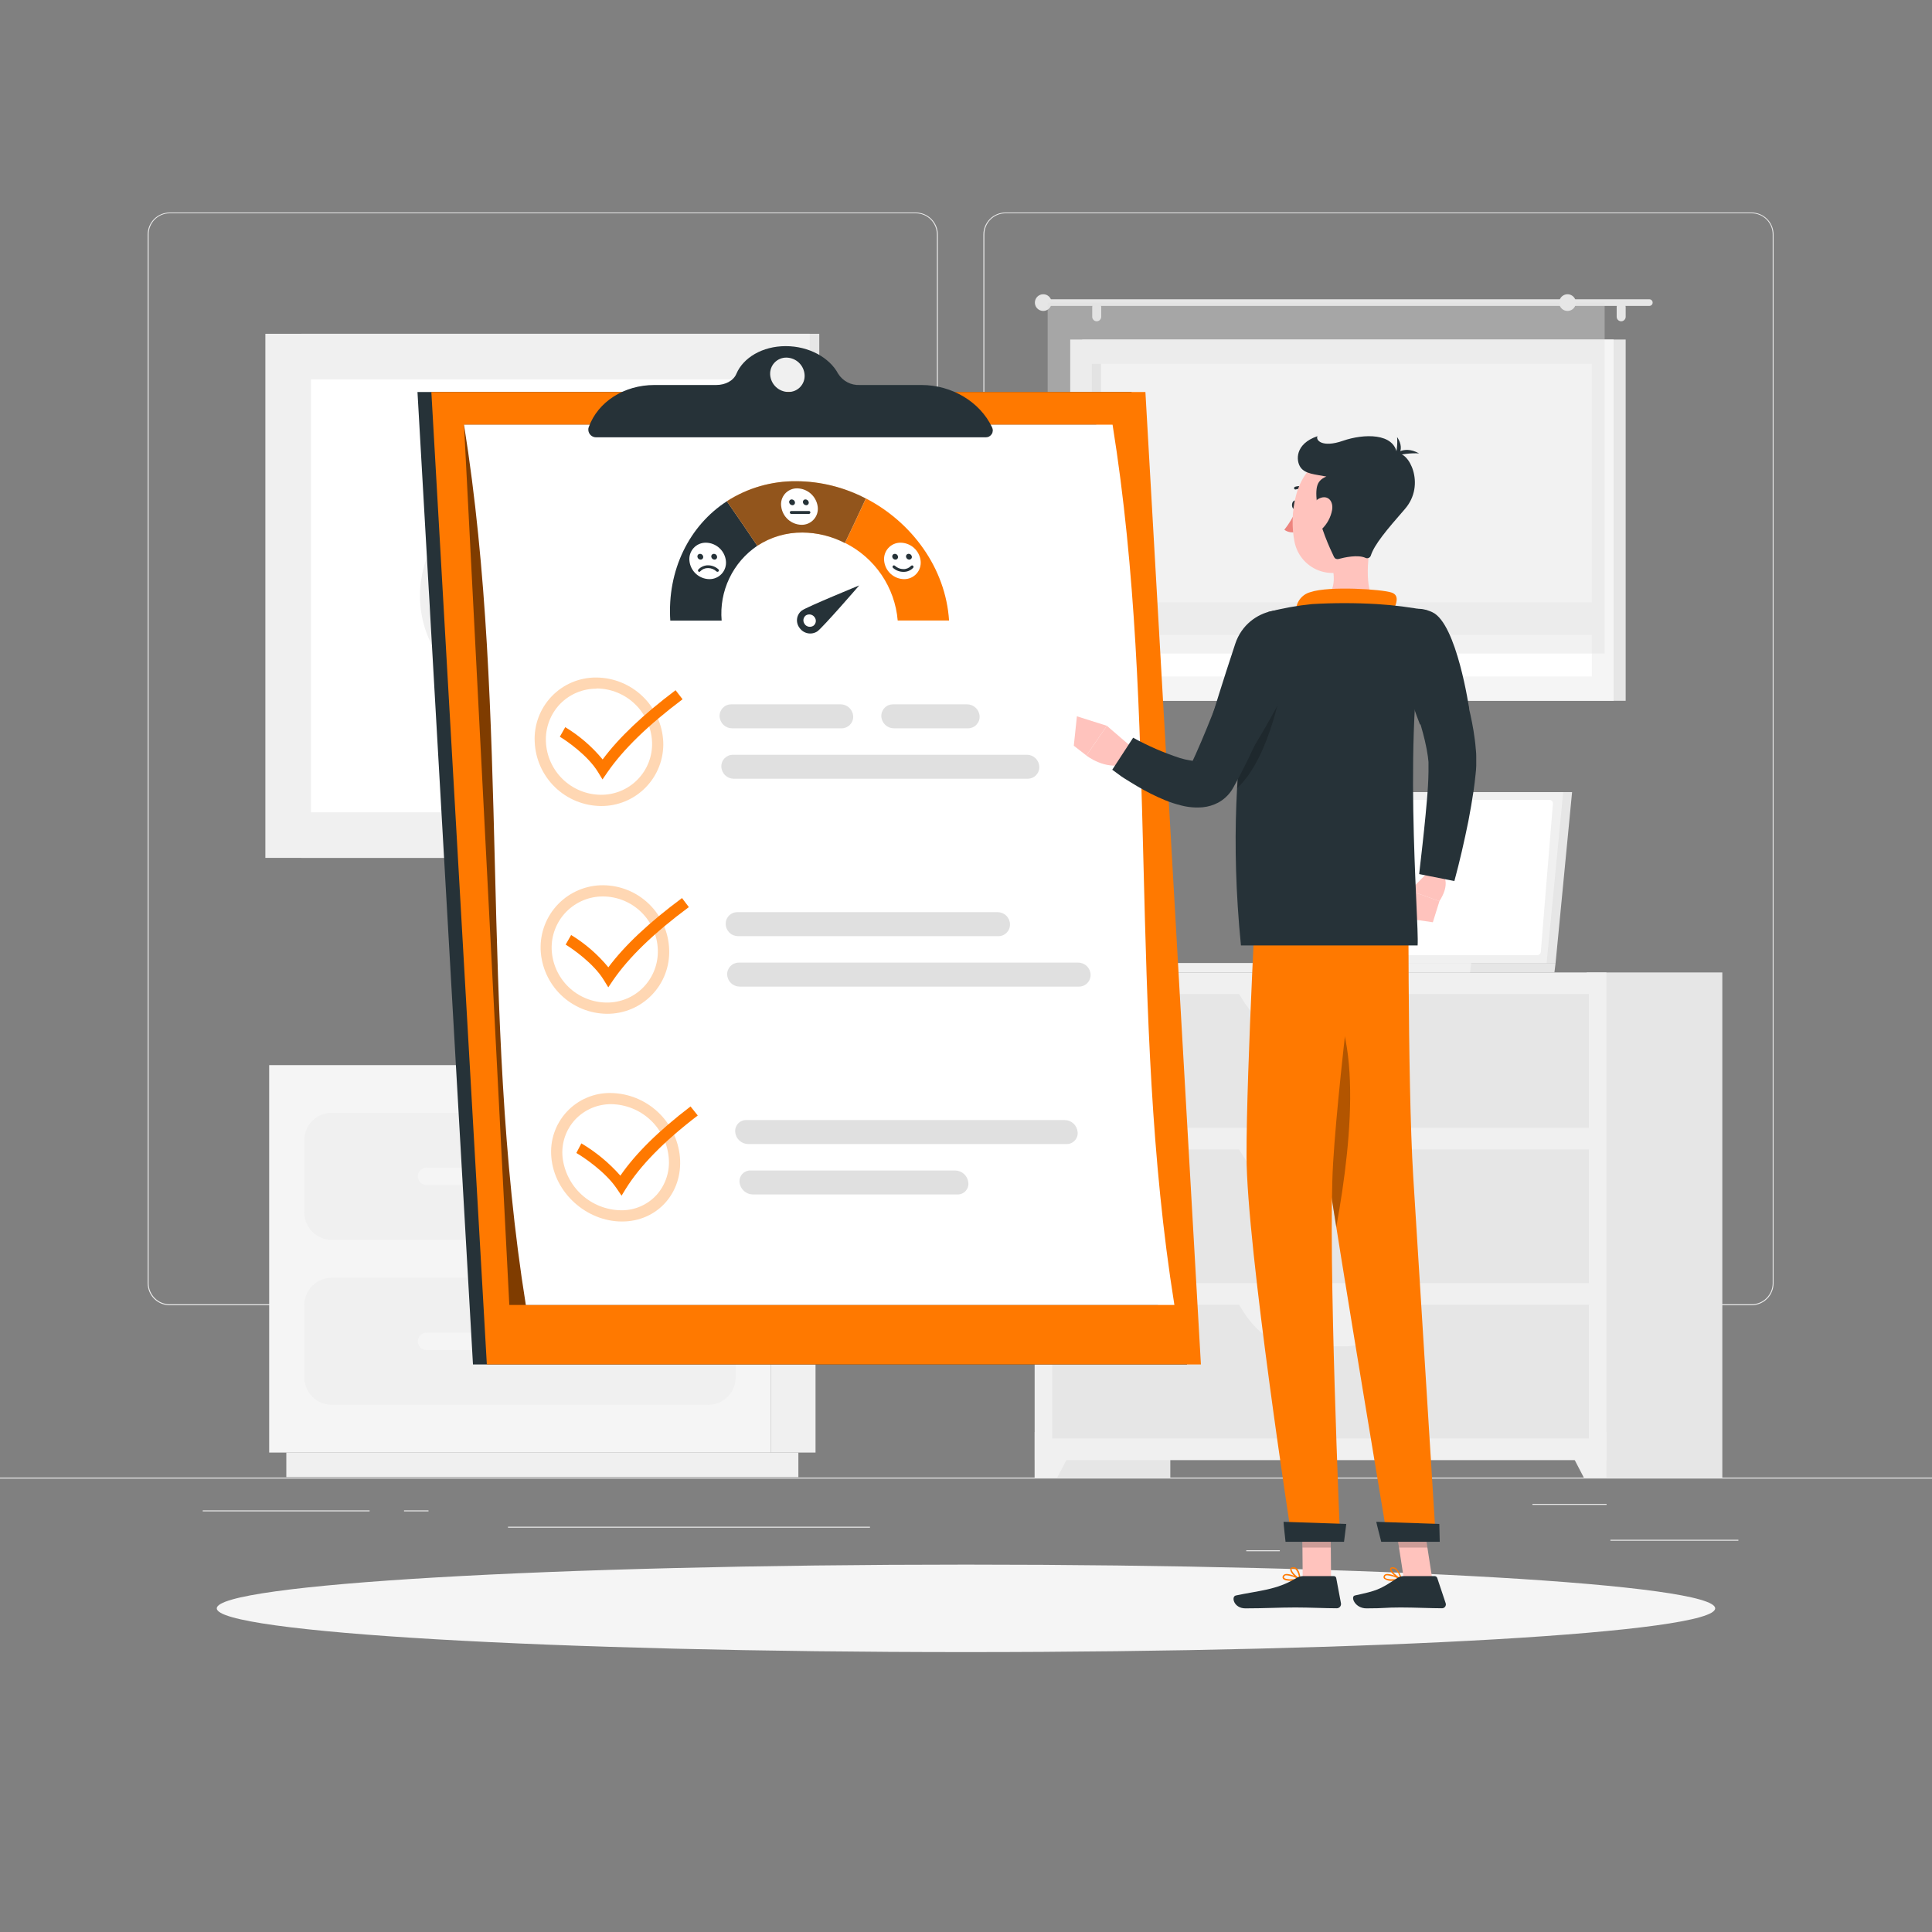 <svg width="138" height="138" viewBox="0 0 138 138" fill="none" xmlns="http://www.w3.org/2000/svg">
    <rect x="0" y="0" width="138" height="138" fill="#808080" stroke="none"/>
    <path d="M138 105.542H0V105.611H138V105.542Z" fill="#EBEBEB"/>
    <path d="M124.17 109.983H115.029V110.052H124.17V109.983Z" fill="#EBEBEB"/>
    <path d="M91.416 110.734H89.018V110.803H91.416V110.734Z" fill="#EBEBEB"/>
    <path d="M114.755 107.422H109.459V107.491H114.755V107.422Z" fill="#EBEBEB"/>
    <path d="M26.401 107.885H14.48V107.954H26.401V107.885Z" fill="#EBEBEB"/>
    <path d="M30.607 107.885H28.859V107.954H30.607V107.885Z" fill="#EBEBEB"/>
    <path d="M62.141 109.05H36.285V109.119H62.141V109.05Z" fill="#EBEBEB"/>
    <path d="M65.413 93.233H12.12C11.703 93.232 11.302 93.065 11.008 92.77C10.713 92.475 10.547 92.074 10.547 91.656V16.742C10.55 16.327 10.718 15.93 11.012 15.637C11.307 15.345 11.705 15.18 12.12 15.18H65.413C65.831 15.18 66.232 15.346 66.527 15.641C66.823 15.937 66.989 16.338 66.989 16.756V91.656C66.989 92.075 66.823 92.475 66.527 92.771C66.232 93.067 65.831 93.233 65.413 93.233ZM12.12 15.235C11.721 15.236 11.338 15.395 11.056 15.677C10.774 15.96 10.616 16.343 10.616 16.742V91.656C10.616 92.056 10.774 92.439 11.056 92.721C11.338 93.004 11.721 93.163 12.12 93.163H65.413C65.812 93.163 66.195 93.004 66.478 92.721C66.76 92.439 66.919 92.056 66.92 91.656V16.742C66.919 16.342 66.76 15.96 66.478 15.677C66.195 15.395 65.812 15.236 65.413 15.235H12.12Z" fill="#EBEBEB"/>
    <path d="M125.114 93.233H71.818C71.4 93.232 71 93.066 70.705 92.77C70.409 92.475 70.243 92.074 70.242 91.656V16.742C70.246 16.326 70.414 15.93 70.709 15.637C71.004 15.345 71.403 15.18 71.818 15.18H125.114C125.528 15.181 125.926 15.346 126.22 15.638C126.514 15.931 126.681 16.327 126.684 16.742V91.656C126.684 92.073 126.519 92.474 126.225 92.769C125.93 93.064 125.531 93.231 125.114 93.233ZM71.818 15.235C71.419 15.236 71.036 15.395 70.753 15.677C70.471 15.96 70.312 16.342 70.311 16.742V91.656C70.312 92.056 70.471 92.439 70.753 92.721C71.036 93.004 71.419 93.163 71.818 93.163H125.114C125.513 93.163 125.896 93.004 126.179 92.721C126.461 92.439 126.62 92.056 126.621 91.656V16.742C126.62 16.342 126.461 15.96 126.179 15.677C125.896 15.395 125.513 15.236 125.114 15.235H71.818Z" fill="#EBEBEB"/>
    <path d="M73.906 105.542H83.594V69.461H73.906V105.542Z" fill="#E6E6E6"/>
    <path d="M75.518 105.542H73.906V102.294H77.21L75.518 105.542Z" fill="#F0F0F0"/>
    <path d="M113.336 105.542H123.023V69.461H113.336V105.542Z" fill="#E6E6E6"/>
    <path d="M73.909 104.295H114.746V69.461H73.909V104.295Z" fill="#F0F0F0"/>
    <path d="M75.16 80.556H113.494V71.004H75.16V80.556Z" fill="#E6E6E6"/>
    <path d="M92.515 73.968H96.136C97.709 73.968 99.213 72.79 100.295 70.709H88.356C89.437 72.795 90.942 73.968 92.515 73.968Z" fill="#F0F0F0"/>
    <path d="M113.131 105.542H114.743V102.294H111.439L113.131 105.542Z" fill="#F0F0F0"/>
    <path d="M75.16 91.654H113.494V82.102H75.16V91.654Z" fill="#E6E6E6"/>
    <path d="M92.515 85.069H96.136C97.709 85.069 99.213 83.891 100.295 81.81H88.356C89.437 83.904 90.942 85.069 92.515 85.069Z" fill="#F0F0F0"/>
    <path d="M75.16 102.752H113.494V93.2H75.16V102.752Z" fill="#E6E6E6"/>
    <path d="M92.515 96.167H96.136C97.709 96.167 99.213 94.988 100.295 92.907H88.356C89.437 94.988 90.942 96.167 92.515 96.167Z" fill="#F0F0F0"/>
    <path d="M21.524 61.277L58.52 61.277L58.52 23.843L21.524 23.843L21.524 61.277Z" fill="#E6E6E6"/>
    <path d="M18.955 61.277L57.838 61.277L57.838 23.843L18.955 23.843L18.955 61.277Z" fill="#F0F0F0"/>
    <path d="M54.584 58.021V27.101L22.218 27.101V58.021H54.584Z" fill="white"/>
    <path d="M38.177 31.188L32.237 37.139C30.802 38.577 29.996 40.527 29.996 42.559C29.996 44.592 30.802 46.541 32.237 47.98L38.177 53.922C38.206 53.951 38.24 53.974 38.278 53.99C38.316 54.005 38.357 54.014 38.398 54.014C38.439 54.014 38.479 54.005 38.517 53.99C38.555 53.974 38.59 53.951 38.618 53.922L44.561 47.98C45.996 46.541 46.802 44.592 46.802 42.559C46.802 40.527 45.996 38.577 44.561 37.139L38.621 31.188C38.562 31.13 38.482 31.097 38.399 31.097C38.316 31.097 38.236 31.13 38.177 31.188ZM32.679 47.527C31.361 46.206 30.621 44.416 30.621 42.549C30.621 40.683 31.361 38.893 32.679 37.572V47.527ZM44.119 47.527V37.583C45.437 38.904 46.177 40.694 46.177 42.56C46.177 44.427 45.437 46.217 44.119 47.538V47.527Z" fill="#F0F0F0"/>
    <path d="M112.292 56.58H91.622L90.443 68.785H111.113L112.292 56.58Z" fill="#E6E6E6"/>
    <path d="M111.113 68.785L111.03 69.461H90.357L90.443 68.785H111.113Z" fill="#E6E6E6"/>
    <path d="M111.656 56.58H90.986L89.805 68.785H110.474L111.656 56.58Z" fill="#F0F0F0"/>
    <path d="M110.058 67.99L110.922 57.408C110.924 57.373 110.919 57.337 110.907 57.304C110.895 57.271 110.877 57.24 110.853 57.215C110.829 57.189 110.8 57.168 110.767 57.154C110.735 57.14 110.7 57.132 110.665 57.132H91.662C91.597 57.132 91.534 57.156 91.486 57.2C91.438 57.244 91.408 57.304 91.403 57.369L90.528 67.948C90.526 67.984 90.531 68.019 90.543 68.053C90.555 68.086 90.573 68.117 90.598 68.142C90.622 68.168 90.651 68.189 90.684 68.203C90.717 68.217 90.752 68.224 90.787 68.224H109.79C109.856 68.227 109.921 68.205 109.971 68.161C110.021 68.117 110.052 68.056 110.058 67.99Z" fill="white"/>
    <path d="M105.089 68.785L105.006 69.461H82.244L82.327 68.785H105.089Z" fill="#F0F0F0"/>
    <path d="M77.305 50.056L116.119 50.056V24.252L77.305 24.252V50.056Z" fill="#E6E6E6"/>
    <path d="M76.444 50.056L115.258 50.056V24.252L76.444 24.252V50.056Z" fill="#F5F5F5"/>
    <path d="M113.709 48.316V25.994L77.992 25.994V48.316H113.709Z" fill="white"/>
    <path d="M78.641 48.314V25.991H77.989V48.314H78.641Z" fill="#E6E6E6"/>
    <path d="M77.084 45.355L114.617 45.355V43.02L77.084 43.02V45.355Z" fill="#F5F5F5"/>
    <path d="M74.754 21.377H117.81C117.873 21.377 117.932 21.402 117.977 21.447C118.021 21.491 118.046 21.551 118.047 21.614C118.047 21.677 118.022 21.737 117.978 21.782C117.933 21.826 117.873 21.851 117.81 21.851H74.754C74.722 21.852 74.691 21.846 74.662 21.834C74.633 21.822 74.606 21.805 74.584 21.783C74.562 21.761 74.544 21.734 74.532 21.705C74.52 21.676 74.514 21.645 74.514 21.614C74.514 21.551 74.54 21.49 74.585 21.446C74.63 21.401 74.691 21.377 74.754 21.377Z" fill="#E6E6E6"/>
    <path d="M73.92 21.614C73.92 21.732 73.955 21.847 74.02 21.945C74.086 22.043 74.178 22.119 74.287 22.164C74.396 22.209 74.516 22.221 74.631 22.199C74.747 22.176 74.853 22.119 74.937 22.036C75.02 21.953 75.077 21.847 75.1 21.732C75.124 21.616 75.112 21.497 75.068 21.387C75.023 21.279 74.947 21.185 74.849 21.119C74.752 21.054 74.637 21.018 74.519 21.018C74.44 21.017 74.362 21.032 74.29 21.062C74.217 21.092 74.151 21.136 74.096 21.191C74.04 21.247 73.996 21.312 73.966 21.385C73.935 21.457 73.92 21.535 73.92 21.614Z" fill="#E6E6E6"/>
    <path d="M115.797 22.949C115.881 22.949 115.963 22.916 116.023 22.856C116.084 22.797 116.118 22.716 116.12 22.632V21.942C116.12 21.856 116.086 21.774 116.025 21.713C115.965 21.653 115.882 21.619 115.797 21.619C115.754 21.619 115.713 21.627 115.674 21.643C115.635 21.66 115.599 21.683 115.569 21.713C115.54 21.743 115.516 21.779 115.5 21.818C115.484 21.857 115.476 21.899 115.477 21.942V22.632C115.478 22.716 115.512 22.796 115.572 22.855C115.632 22.915 115.713 22.948 115.797 22.949Z" fill="#E6E6E6"/>
    <path d="M78.347 22.949C78.429 22.945 78.507 22.911 78.565 22.852C78.623 22.793 78.657 22.714 78.659 22.632V21.942C78.659 21.856 78.625 21.774 78.564 21.713C78.504 21.653 78.421 21.619 78.336 21.619C78.293 21.619 78.252 21.627 78.213 21.643C78.174 21.66 78.138 21.683 78.108 21.713C78.079 21.743 78.055 21.779 78.039 21.818C78.023 21.857 78.015 21.899 78.016 21.942V22.632C78.016 22.674 78.025 22.716 78.043 22.755C78.06 22.794 78.084 22.83 78.115 22.859C78.146 22.889 78.182 22.912 78.222 22.927C78.262 22.943 78.304 22.95 78.347 22.949Z" fill="#E6E6E6"/>
    <path opacity="0.4" d="M74.832 46.683L114.617 46.683V21.613L74.832 21.613V46.683Z" fill="#E0E0E0"/>
    <path d="M111.369 21.614C111.369 21.732 111.404 21.847 111.47 21.945C111.535 22.043 111.628 22.119 111.737 22.165C111.846 22.21 111.966 22.221 112.082 22.198C112.197 22.175 112.303 22.119 112.387 22.035C112.47 21.952 112.527 21.846 112.55 21.73C112.573 21.614 112.561 21.494 112.516 21.386C112.471 21.277 112.395 21.184 112.297 21.118C112.198 21.052 112.083 21.018 111.965 21.018C111.807 21.018 111.656 21.08 111.544 21.192C111.432 21.304 111.369 21.456 111.369 21.614Z" fill="#E6E6E6"/>
    <path d="M55.061 103.754H58.252V76.079H55.061V103.754Z" fill="#F0F0F0"/>
    <path d="M20.452 105.506H57.027V103.754H20.452V105.506Z" fill="#F0F0F0"/>
    <path d="M55.062 76.08H19.227V103.754H55.062V76.08Z" fill="#F5F5F5"/>
    <path d="M50.587 79.485H23.7C22.614 79.485 21.734 80.365 21.734 81.451V86.595C21.734 87.68 22.614 88.56 23.7 88.56H50.587C51.673 88.56 52.553 87.68 52.553 86.595V81.451C52.553 80.365 51.673 79.485 50.587 79.485Z" fill="#F0F0F0"/>
    <path d="M50.587 91.27H23.7C22.614 91.27 21.734 92.15 21.734 93.236V98.38C21.734 99.466 22.614 100.345 23.7 100.345H50.587C51.673 100.345 52.553 99.466 52.553 98.38V93.236C52.553 92.15 51.673 91.27 50.587 91.27Z" fill="#F0F0F0"/>
    <path d="M30.47 84.647H43.822C43.987 84.647 44.145 84.581 44.262 84.465C44.379 84.349 44.445 84.191 44.446 84.026C44.445 83.86 44.379 83.702 44.263 83.585C44.146 83.469 43.988 83.403 43.822 83.402H30.47C30.304 83.403 30.146 83.469 30.029 83.585C29.912 83.702 29.846 83.86 29.846 84.026C29.846 84.191 29.913 84.349 30.029 84.465C30.146 84.581 30.305 84.647 30.47 84.647Z" fill="#F5F5F5"/>
    <path d="M30.47 96.432H43.822C43.987 96.432 44.145 96.366 44.262 96.25C44.379 96.134 44.445 95.976 44.446 95.811C44.445 95.646 44.379 95.487 44.263 95.371C44.146 95.254 43.988 95.188 43.822 95.187H30.47C30.304 95.188 30.146 95.254 30.029 95.371C29.912 95.487 29.846 95.646 29.846 95.811C29.846 95.976 29.913 96.134 30.029 96.25C30.146 96.366 30.305 96.432 30.47 96.432Z" fill="#F5F5F5"/>
    <path d="M68.998 118.007C98.553 118.007 122.512 116.608 122.512 114.883C122.512 113.157 98.553 111.758 68.998 111.758C39.443 111.758 15.484 113.157 15.484 114.883C15.484 116.608 39.443 118.007 68.998 118.007Z" fill="#F5F5F5"/>
    <path d="M80.825 28H29.82L33.784 97.461H84.786L80.825 28Z" fill="#263238"/>
    <path d="M81.815 28H30.811L34.774 97.461H85.779L81.815 28Z" fill="#FF7900"/>
    <path opacity="0.5" d="M78.302 30.334H33.143L36.38 93.21H82.712L78.302 30.334Z" fill="black"/>
    <path d="M33.143 30.334C36.499 51.294 34.197 72.253 37.559 93.21H83.885C80.529 72.253 82.831 51.294 79.469 30.334H33.143Z" fill="white"/>
    <g opacity="0.3">
        <path d="M42.617 49.175C43.64 49.183 44.621 49.583 45.358 50.294C46.094 51.004 46.53 51.97 46.575 52.992C46.596 53.483 46.516 53.974 46.341 54.434C46.166 54.894 45.899 55.313 45.556 55.667C45.214 56.02 44.803 56.301 44.349 56.49C43.895 56.68 43.407 56.775 42.915 56.77C41.898 56.762 40.924 56.362 40.194 55.655C39.464 54.947 39.034 53.986 38.993 52.97C38.972 52.48 39.05 51.99 39.222 51.531C39.394 51.071 39.657 50.651 39.995 50.295C40.334 49.943 40.742 49.663 41.193 49.473C41.643 49.284 42.128 49.188 42.617 49.191M42.59 48.394C41.995 48.39 41.405 48.508 40.857 48.739C40.309 48.971 39.815 49.312 39.403 49.742C38.992 50.172 38.672 50.681 38.464 51.238C38.256 51.795 38.163 52.389 38.193 52.983C38.241 54.21 38.76 55.371 39.641 56.226C40.522 57.081 41.699 57.563 42.926 57.573C43.524 57.578 44.116 57.462 44.668 57.231C45.219 57.001 45.718 56.66 46.134 56.231C46.55 55.802 46.874 55.293 47.087 54.735C47.301 54.176 47.399 53.581 47.375 52.983C47.316 51.752 46.787 50.589 45.897 49.735C45.006 48.882 43.823 48.401 42.59 48.394Z" fill="#FF7900"/>
    </g>
    <path d="M68.231 83.605H53.603C53.494 83.603 53.385 83.625 53.285 83.668C53.184 83.712 53.094 83.776 53.021 83.857C52.947 83.938 52.892 84.034 52.858 84.138C52.824 84.242 52.813 84.352 52.825 84.461C52.852 84.693 52.962 84.909 53.135 85.066C53.308 85.224 53.532 85.314 53.766 85.319H68.394C68.504 85.321 68.612 85.299 68.713 85.256C68.813 85.212 68.903 85.148 68.977 85.066C69.05 84.985 69.105 84.889 69.138 84.784C69.171 84.68 69.18 84.569 69.167 84.461C69.141 84.229 69.032 84.015 68.86 83.857C68.688 83.7 68.465 83.61 68.231 83.605Z" fill="#E0E0E0"/>
    <path d="M76.055 80.004H53.307C53.197 80.001 53.088 80.023 52.987 80.066C52.886 80.109 52.794 80.173 52.72 80.254C52.645 80.335 52.588 80.43 52.553 80.535C52.517 80.639 52.505 80.75 52.515 80.859C52.535 81.091 52.64 81.307 52.811 81.466C52.981 81.625 53.204 81.714 53.437 81.718H76.174C76.284 81.721 76.394 81.701 76.496 81.658C76.598 81.616 76.689 81.552 76.765 81.472C76.841 81.392 76.898 81.296 76.934 81.192C76.971 81.088 76.984 80.977 76.974 80.867C76.957 80.635 76.852 80.417 76.682 80.257C76.512 80.097 76.289 80.007 76.055 80.004Z" fill="#E0E0E0"/>
    <g opacity="0.3">
        <path d="M43.081 64.032C44.097 64.039 45.071 64.439 45.798 65.147C46.526 65.855 46.952 66.817 46.987 67.832C47.005 68.324 46.925 68.814 46.75 69.273C46.575 69.733 46.309 70.152 45.968 70.507C45.627 70.86 45.218 71.14 44.766 71.33C44.313 71.52 43.826 71.615 43.335 71.611C42.317 71.604 41.341 71.205 40.609 70.498C39.877 69.79 39.446 68.828 39.405 67.81C39.388 67.318 39.471 66.828 39.649 66.369C39.826 65.909 40.095 65.491 40.438 65.138C40.782 64.785 41.193 64.505 41.647 64.315C42.101 64.125 42.589 64.029 43.081 64.032ZM43.081 63.231C42.483 63.228 41.891 63.345 41.339 63.576C40.788 63.807 40.288 64.147 39.871 64.576C39.454 65.004 39.128 65.513 38.912 66.07C38.697 66.628 38.596 67.224 38.616 67.821C38.665 69.051 39.186 70.215 40.071 71.071C40.957 71.926 42.138 72.407 43.368 72.414C43.965 72.416 44.555 72.298 45.105 72.066C45.654 71.834 46.15 71.493 46.564 71.064C46.978 70.635 47.301 70.126 47.513 69.569C47.725 69.012 47.822 68.417 47.798 67.821C47.757 66.595 47.243 65.433 46.364 64.577C45.484 63.722 44.308 63.239 43.081 63.231Z" fill="#FF7900"/>
    </g>
    <path d="M60.112 52.023H52.288C52.058 52.021 51.837 51.931 51.672 51.771C51.507 51.611 51.409 51.394 51.399 51.164C51.395 51.053 51.414 50.943 51.454 50.839C51.494 50.735 51.554 50.641 51.631 50.561C51.709 50.481 51.801 50.417 51.904 50.374C52.006 50.331 52.116 50.309 52.227 50.309H60.049C60.279 50.31 60.499 50.4 60.666 50.559C60.832 50.718 60.931 50.934 60.943 51.164C60.947 51.276 60.929 51.387 60.889 51.491C60.849 51.595 60.788 51.69 60.711 51.77C60.633 51.851 60.54 51.914 60.437 51.958C60.334 52.001 60.224 52.023 60.112 52.023Z" fill="#E0E0E0"/>
    <path d="M69.142 52.023H63.843C63.613 52.021 63.392 51.931 63.226 51.771C63.06 51.611 62.962 51.394 62.952 51.164C62.948 51.053 62.967 50.943 63.007 50.839C63.047 50.735 63.107 50.641 63.184 50.561C63.261 50.481 63.354 50.417 63.456 50.374C63.559 50.331 63.669 50.309 63.78 50.309H69.082C69.311 50.31 69.532 50.4 69.697 50.559C69.863 50.718 69.962 50.935 69.973 51.164C69.977 51.276 69.959 51.387 69.919 51.491C69.879 51.595 69.818 51.69 69.741 51.77C69.663 51.851 69.57 51.914 69.467 51.958C69.364 52.001 69.254 52.023 69.142 52.023Z" fill="#E0E0E0"/>
    <path d="M73.413 55.625H52.41C52.18 55.623 51.959 55.533 51.794 55.373C51.629 55.214 51.532 54.996 51.524 54.766C51.52 54.655 51.539 54.545 51.579 54.441C51.619 54.337 51.679 54.243 51.756 54.163C51.834 54.083 51.926 54.02 52.029 53.976C52.131 53.933 52.241 53.911 52.352 53.911H73.353C73.582 53.912 73.802 54.002 73.966 54.161C74.131 54.321 74.227 54.537 74.236 54.766C74.24 54.877 74.222 54.987 74.182 55.091C74.143 55.195 74.083 55.289 74.006 55.37C73.93 55.45 73.838 55.513 73.736 55.557C73.634 55.601 73.524 55.624 73.413 55.625Z" fill="#E0E0E0"/>
    <g opacity="0.3">
        <path d="M43.679 78.869C44.709 78.889 45.695 79.289 46.449 79.99C47.202 80.692 47.67 81.647 47.764 82.672C47.814 83.153 47.763 83.638 47.615 84.098C47.467 84.558 47.226 84.983 46.906 85.344C46.583 85.7 46.188 85.982 45.747 86.172C45.306 86.363 44.83 86.457 44.35 86.448C43.312 86.431 42.315 86.036 41.547 85.336C40.78 84.636 40.295 83.68 40.182 82.648C40.135 82.164 40.191 81.675 40.346 81.214C40.501 80.753 40.752 80.33 41.082 79.973C41.414 79.619 41.817 79.338 42.264 79.147C42.712 78.957 43.193 78.863 43.679 78.869ZM43.641 78.072C43.05 78.06 42.463 78.174 41.919 78.405C41.374 78.636 40.885 78.979 40.483 79.413C40.081 79.846 39.775 80.359 39.585 80.919C39.395 81.479 39.326 82.073 39.382 82.662C39.594 85.195 41.894 87.251 44.427 87.251C46.961 87.251 48.777 85.195 48.567 82.662C48.458 81.424 47.894 80.27 46.985 79.423C46.076 78.575 44.886 78.094 43.643 78.072H43.641Z" fill="#FF7900"/>
    </g>
    <path d="M77.004 68.759H52.768C52.657 68.759 52.547 68.782 52.444 68.825C52.342 68.868 52.25 68.932 52.172 69.011C52.095 69.091 52.035 69.186 51.995 69.29C51.955 69.393 51.936 69.504 51.94 69.615C51.95 69.844 52.047 70.06 52.212 70.22C52.377 70.379 52.597 70.469 52.826 70.471H77.073C77.184 70.471 77.293 70.448 77.396 70.405C77.498 70.362 77.591 70.298 77.668 70.218C77.745 70.138 77.806 70.044 77.846 69.94C77.885 69.837 77.904 69.726 77.9 69.615C77.892 69.384 77.793 69.165 77.626 69.005C77.458 68.845 77.235 68.757 77.004 68.759Z" fill="#E0E0E0"/>
    <path d="M71.259 65.155H52.663C52.551 65.155 52.441 65.177 52.339 65.221C52.236 65.264 52.143 65.328 52.066 65.408C51.989 65.488 51.928 65.583 51.889 65.687C51.849 65.791 51.831 65.902 51.834 66.013C51.842 66.242 51.938 66.459 52.102 66.618C52.267 66.778 52.486 66.868 52.715 66.869H71.315C71.426 66.869 71.536 66.847 71.638 66.803C71.74 66.76 71.833 66.696 71.91 66.617C71.987 66.537 72.048 66.442 72.088 66.338C72.128 66.235 72.146 66.124 72.143 66.013C72.136 65.783 72.04 65.565 71.875 65.405C71.71 65.244 71.489 65.155 71.259 65.155Z" fill="#E0E0E0"/>
    <path d="M43.035 55.674L42.71 55.139C41.995 53.971 40.502 52.931 39.988 52.624L40.375 51.94C41.389 52.553 42.292 53.334 43.046 54.247C44.219 52.671 45.933 51.051 48.255 49.301L48.754 49.947C46.27 51.816 44.509 53.535 43.38 55.172C43.267 55.34 43.151 55.508 43.035 55.674Z" fill="#FF7900"/>
    <path d="M43.449 70.523C43.341 70.344 43.23 70.164 43.12 69.988C42.403 68.82 40.912 67.78 40.404 67.471L40.796 66.786C41.805 67.401 42.703 68.181 43.454 69.093C44.63 67.52 46.358 65.897 48.715 64.147L49.203 64.793C46.686 66.662 44.914 68.381 43.791 70.018L43.449 70.523Z" fill="#FF7900"/>
    <path d="M44.397 85.405L44.033 84.869C43.238 83.702 41.698 82.661 41.168 82.355L41.527 81.67C42.57 82.288 43.509 83.066 44.312 83.975C45.394 82.402 47.038 80.779 49.324 79.032L49.84 79.678C47.4 81.546 45.725 83.266 44.706 84.902L44.397 85.405Z" fill="#FF7900"/>
    <path d="M61.851 35.603C61.365 36.663 60.867 37.722 60.357 38.78C61.408 39.303 62.306 40.087 62.966 41.058C63.625 42.029 64.023 43.153 64.122 44.322H67.79C67.547 40.572 65.135 37.306 61.851 35.603Z" fill="#FF7900"/>
    <path d="M47.878 44.328H51.546C51.456 43.291 51.645 42.248 52.094 41.308C52.542 40.368 53.233 39.565 54.096 38.982C53.383 37.922 52.658 36.863 51.922 35.803C49.244 37.536 47.644 40.713 47.878 44.328Z" fill="#263238"/>
    <path d="M56.888 34.373C55.128 34.355 53.401 34.852 51.92 35.802C52.656 36.862 53.381 37.922 54.095 38.982C55.051 38.357 56.171 38.028 57.313 38.038C58.37 38.044 59.41 38.3 60.349 38.786C60.857 37.726 61.355 36.667 61.842 35.609C60.313 34.807 58.614 34.383 56.888 34.373Z" fill="#FF7900"/>
    <path opacity="0.5" d="M56.888 34.373C55.128 34.355 53.401 34.852 51.92 35.802C52.656 36.862 53.381 37.922 54.095 38.982C55.051 38.357 56.171 38.028 57.313 38.038C58.37 38.044 59.41 38.3 60.349 38.786C60.857 37.726 61.355 36.667 61.842 35.609C60.313 34.807 58.614 34.383 56.888 34.373Z" fill="#263238"/>
    <path d="M61.371 41.816C61.371 41.816 57.667 43.332 57.275 43.608C57.181 43.678 57.103 43.767 57.044 43.869C56.985 43.971 56.947 44.083 56.933 44.2C56.918 44.316 56.927 44.434 56.959 44.547C56.99 44.66 57.044 44.766 57.117 44.858C57.256 45.054 57.465 45.189 57.701 45.234C57.937 45.279 58.181 45.23 58.382 45.098C58.787 44.806 61.376 41.816 61.371 41.816ZM57.479 44.576C57.443 44.531 57.416 44.479 57.401 44.424C57.385 44.368 57.381 44.31 57.388 44.252C57.395 44.195 57.414 44.14 57.443 44.09C57.471 44.04 57.51 43.996 57.556 43.961C57.656 43.897 57.776 43.874 57.892 43.896C58.008 43.918 58.111 43.984 58.18 44.08C58.216 44.125 58.243 44.177 58.258 44.232C58.274 44.288 58.278 44.346 58.271 44.404C58.264 44.461 58.245 44.516 58.216 44.566C58.187 44.616 58.149 44.66 58.103 44.695C58.005 44.76 57.885 44.785 57.769 44.765C57.654 44.745 57.55 44.682 57.479 44.587V44.576Z" fill="#263238"/>
    <path d="M65.76 40.064C65.778 40.23 65.76 40.398 65.708 40.557C65.656 40.716 65.571 40.862 65.458 40.985C65.345 41.108 65.207 41.206 65.054 41.272C64.9 41.338 64.734 41.37 64.567 41.367C64.213 41.36 63.874 41.223 63.614 40.983C63.353 40.743 63.19 40.416 63.154 40.064C63.135 39.899 63.152 39.731 63.203 39.573C63.254 39.415 63.338 39.269 63.45 39.146C63.562 39.023 63.699 38.925 63.851 38.859C64.004 38.793 64.169 38.761 64.335 38.764C64.69 38.77 65.031 38.905 65.293 39.145C65.555 39.384 65.721 39.711 65.76 40.064Z" fill="white"/>
    <path d="M64.146 39.766C64.148 39.792 64.146 39.819 64.138 39.844C64.129 39.869 64.116 39.892 64.098 39.911C64.08 39.931 64.059 39.947 64.035 39.957C64.011 39.968 63.984 39.973 63.958 39.973C63.901 39.973 63.847 39.951 63.805 39.913C63.763 39.875 63.737 39.822 63.732 39.766C63.729 39.74 63.731 39.713 63.739 39.688C63.747 39.663 63.761 39.639 63.778 39.62C63.796 39.6 63.818 39.585 63.842 39.574C63.867 39.564 63.893 39.559 63.919 39.559C63.976 39.559 64.031 39.581 64.072 39.619C64.114 39.657 64.14 39.71 64.146 39.766Z" fill="#263238"/>
    <path d="M65.133 39.765C65.136 39.792 65.133 39.818 65.124 39.844C65.116 39.869 65.102 39.892 65.084 39.912C65.066 39.931 65.044 39.947 65.02 39.957C64.996 39.968 64.969 39.973 64.942 39.972C64.886 39.971 64.832 39.949 64.791 39.911C64.749 39.873 64.723 39.821 64.716 39.765C64.713 39.739 64.716 39.712 64.724 39.686C64.732 39.661 64.746 39.638 64.764 39.618C64.782 39.598 64.804 39.583 64.829 39.572C64.853 39.562 64.88 39.557 64.907 39.558C64.963 39.559 65.018 39.58 65.059 39.618C65.101 39.657 65.127 39.709 65.133 39.765Z" fill="#263238"/>
    <path d="M64.518 40.847C64.245 40.845 63.983 40.742 63.781 40.557C63.763 40.538 63.752 40.513 63.752 40.486C63.752 40.459 63.763 40.433 63.781 40.414C63.791 40.404 63.802 40.397 63.814 40.391C63.827 40.386 63.84 40.383 63.853 40.383C63.867 40.383 63.88 40.386 63.892 40.391C63.904 40.397 63.916 40.404 63.925 40.414C64.088 40.565 64.302 40.649 64.524 40.651C64.627 40.654 64.729 40.634 64.825 40.594C64.92 40.554 65.005 40.495 65.076 40.419C65.094 40.4 65.12 40.388 65.147 40.387C65.161 40.387 65.174 40.389 65.187 40.394C65.2 40.399 65.211 40.406 65.221 40.415C65.231 40.425 65.238 40.436 65.244 40.448C65.249 40.46 65.252 40.474 65.253 40.487C65.253 40.5 65.251 40.514 65.246 40.526C65.241 40.539 65.234 40.55 65.225 40.56C65.134 40.655 65.024 40.73 64.902 40.779C64.781 40.829 64.65 40.852 64.518 40.847Z" fill="#263238"/>
    <path d="M58.407 36.183C58.43 36.347 58.417 36.515 58.369 36.673C58.321 36.832 58.239 36.978 58.128 37.102C58.018 37.226 57.882 37.325 57.73 37.391C57.578 37.457 57.414 37.489 57.248 37.486C56.891 37.478 56.549 37.342 56.283 37.103C56.018 36.864 55.847 36.537 55.802 36.183C55.777 36.02 55.788 35.853 55.835 35.694C55.882 35.536 55.963 35.389 56.072 35.265C56.182 35.141 56.317 35.043 56.469 34.977C56.62 34.911 56.785 34.879 56.95 34.883C57.308 34.892 57.651 35.027 57.918 35.265C58.185 35.503 58.358 35.829 58.407 36.183Z" fill="white"/>
    <path d="M56.783 35.88C56.787 35.906 56.785 35.932 56.777 35.957C56.77 35.982 56.757 36.005 56.74 36.025C56.722 36.045 56.701 36.06 56.677 36.071C56.653 36.082 56.627 36.087 56.601 36.087C56.544 36.086 56.49 36.064 56.447 36.026C56.405 35.988 56.377 35.936 56.369 35.88C56.365 35.854 56.367 35.827 56.374 35.802C56.382 35.777 56.395 35.754 56.412 35.734C56.429 35.714 56.451 35.698 56.475 35.688C56.499 35.677 56.525 35.672 56.551 35.673C56.609 35.674 56.663 35.695 56.706 35.733C56.749 35.771 56.776 35.823 56.783 35.88Z" fill="#263238"/>
    <path d="M57.768 35.88C57.772 35.906 57.77 35.933 57.762 35.958C57.754 35.983 57.741 36.007 57.724 36.026C57.706 36.046 57.684 36.062 57.66 36.072C57.636 36.083 57.61 36.088 57.583 36.087C57.526 36.085 57.472 36.063 57.43 36.025C57.387 35.987 57.36 35.936 57.351 35.88C57.348 35.854 57.35 35.827 57.358 35.802C57.365 35.777 57.378 35.753 57.396 35.734C57.413 35.714 57.435 35.698 57.459 35.688C57.484 35.677 57.51 35.672 57.536 35.673C57.593 35.674 57.648 35.696 57.69 35.734C57.733 35.772 57.76 35.824 57.768 35.88Z" fill="#263238"/>
    <path d="M57.796 36.708H56.504C56.479 36.703 56.457 36.691 56.441 36.672C56.425 36.653 56.416 36.629 56.416 36.604C56.416 36.579 56.425 36.555 56.441 36.536C56.457 36.517 56.479 36.505 56.504 36.501H57.796C57.82 36.505 57.843 36.517 57.859 36.536C57.875 36.555 57.883 36.579 57.883 36.604C57.883 36.629 57.875 36.653 57.859 36.672C57.843 36.691 57.82 36.703 57.796 36.708Z" fill="#263238"/>
    <path d="M51.851 40.064C51.869 40.23 51.852 40.398 51.8 40.557C51.748 40.716 51.663 40.862 51.55 40.985C51.437 41.108 51.299 41.206 51.145 41.272C50.992 41.338 50.826 41.37 50.659 41.367C50.305 41.36 49.966 41.223 49.705 40.983C49.445 40.743 49.282 40.416 49.246 40.064C49.227 39.899 49.244 39.731 49.295 39.573C49.346 39.415 49.43 39.269 49.542 39.146C49.654 39.023 49.79 38.925 49.943 38.859C50.096 38.793 50.261 38.761 50.427 38.764C50.782 38.77 51.122 38.906 51.384 39.145C51.646 39.385 51.812 39.711 51.851 40.064Z" fill="white"/>
    <path d="M50.23 39.766C50.233 39.792 50.23 39.819 50.221 39.844C50.213 39.869 50.2 39.892 50.182 39.911C50.164 39.931 50.143 39.947 50.119 39.957C50.095 39.968 50.069 39.973 50.042 39.973C49.986 39.973 49.931 39.951 49.889 39.913C49.847 39.875 49.821 39.822 49.816 39.766C49.813 39.74 49.815 39.713 49.823 39.688C49.831 39.663 49.845 39.639 49.862 39.62C49.88 39.6 49.902 39.585 49.926 39.574C49.951 39.564 49.977 39.559 50.004 39.559C50.06 39.559 50.115 39.581 50.156 39.619C50.198 39.657 50.224 39.71 50.23 39.766Z" fill="#263238"/>
    <path d="M51.22 39.766C51.223 39.792 51.221 39.819 51.213 39.844C51.205 39.87 51.191 39.893 51.173 39.913C51.156 39.932 51.134 39.948 51.109 39.958C51.085 39.969 51.059 39.974 51.032 39.973C50.976 39.971 50.922 39.95 50.881 39.912C50.839 39.874 50.813 39.822 50.806 39.766C50.803 39.74 50.805 39.713 50.813 39.688C50.821 39.663 50.835 39.639 50.853 39.62C50.87 39.6 50.892 39.585 50.917 39.574C50.941 39.564 50.967 39.559 50.994 39.559C51.05 39.559 51.105 39.58 51.147 39.618C51.189 39.657 51.215 39.709 51.22 39.766Z" fill="#263238"/>
    <path d="M49.954 40.848C49.941 40.848 49.928 40.846 49.917 40.841C49.905 40.836 49.894 40.829 49.885 40.82C49.866 40.801 49.855 40.775 49.855 40.748C49.855 40.721 49.866 40.696 49.885 40.676C49.974 40.581 50.083 40.506 50.203 40.454C50.323 40.403 50.453 40.377 50.583 40.379C50.857 40.381 51.119 40.486 51.32 40.671C51.33 40.68 51.337 40.691 51.343 40.704C51.348 40.716 51.351 40.729 51.351 40.743C51.351 40.756 51.348 40.77 51.343 40.782C51.337 40.794 51.33 40.805 51.32 40.815C51.3 40.833 51.274 40.843 51.247 40.843C51.22 40.843 51.194 40.833 51.174 40.815C51.011 40.662 50.795 40.577 50.572 40.577C50.469 40.575 50.367 40.594 50.272 40.633C50.177 40.673 50.091 40.732 50.02 40.806C50.004 40.828 49.98 40.843 49.954 40.848Z" fill="#263238"/>
    <path d="M70.857 30.514C69.996 28.701 67.987 27.5 65.82 27.5H61.404C61.101 27.514 60.799 27.447 60.53 27.306C60.261 27.166 60.034 26.956 59.872 26.7C59.257 25.546 57.788 24.724 56.121 24.724C54.454 24.724 53.085 25.552 52.599 26.7C52.398 27.186 51.821 27.5 51.159 27.5H46.743C44.576 27.5 42.702 28.701 42.051 30.514C42.027 30.577 42.017 30.645 42.023 30.713C42.03 30.854 42.092 30.988 42.194 31.085C42.297 31.183 42.434 31.237 42.575 31.237H70.418C70.503 31.237 70.587 31.216 70.661 31.174C70.735 31.132 70.797 31.072 70.842 31C70.886 30.927 70.91 30.844 70.913 30.759C70.916 30.674 70.896 30.59 70.857 30.514ZM56.301 28C55.971 27.993 55.656 27.863 55.418 27.636C55.179 27.409 55.035 27.1 55.012 26.772C55.001 26.613 55.023 26.454 55.076 26.305C55.129 26.155 55.213 26.019 55.322 25.903C55.431 25.788 55.563 25.696 55.709 25.634C55.855 25.572 56.012 25.541 56.171 25.543C56.502 25.547 56.821 25.675 57.062 25.903C57.303 26.131 57.449 26.441 57.471 26.772C57.482 26.931 57.46 27.091 57.406 27.241C57.352 27.391 57.267 27.528 57.157 27.644C57.047 27.759 56.914 27.851 56.766 27.912C56.619 27.973 56.46 28.003 56.301 28Z" fill="#263238"/>
    <path d="M99.477 112.915C99.261 112.941 99.043 112.887 98.864 112.763C98.841 112.734 98.826 112.698 98.823 112.661C98.82 112.624 98.827 112.586 98.845 112.553C98.858 112.525 98.878 112.5 98.902 112.48C98.927 112.461 98.955 112.447 98.986 112.44C99.311 112.349 100.065 112.752 100.09 112.771C100.099 112.775 100.107 112.783 100.112 112.792C100.117 112.8 100.119 112.811 100.117 112.821C100.117 112.83 100.113 112.839 100.107 112.846C100.101 112.853 100.093 112.858 100.084 112.86C99.884 112.895 99.681 112.914 99.477 112.915ZM99.113 112.523C99.083 112.518 99.052 112.518 99.022 112.523C99.003 112.526 98.985 112.534 98.97 112.546C98.954 112.557 98.942 112.572 98.933 112.589C98.906 112.65 98.933 112.68 98.933 112.697C99.044 112.827 99.557 112.829 99.927 112.777C99.673 112.644 99.397 112.558 99.113 112.523Z" fill="#FF7900"/>
    <path d="M100.086 112.859H100.066C99.81 112.749 99.274 112.307 99.285 112.081C99.285 112.026 99.318 111.96 99.451 111.946C99.55 111.937 99.649 111.967 99.727 112.029C99.933 112.245 100.073 112.516 100.13 112.81C100.133 112.816 100.135 112.824 100.135 112.832C100.135 112.839 100.133 112.847 100.13 112.854C100.124 112.858 100.116 112.861 100.108 112.862C100.101 112.863 100.093 112.862 100.086 112.859ZM99.498 112.031H99.47C99.385 112.031 99.382 112.073 99.382 112.084C99.382 112.222 99.743 112.567 100.011 112.716C99.959 112.48 99.841 112.264 99.672 112.092C99.622 112.054 99.56 112.035 99.498 112.037V112.031Z" fill="#FF7900"/>
    <path d="M102.309 112.813H100.281L99.555 108.115H101.583L102.309 112.813Z" fill="#FFC3BD"/>
    <path d="M100.266 112.578H102.474C102.515 112.579 102.555 112.593 102.589 112.618C102.623 112.642 102.648 112.677 102.661 112.716L103.263 114.518C103.276 114.559 103.279 114.602 103.273 114.643C103.266 114.685 103.25 114.725 103.226 114.76C103.202 114.794 103.17 114.823 103.133 114.843C103.095 114.864 103.054 114.875 103.012 114.877C102.211 114.877 101.052 114.819 100.048 114.819C98.874 114.819 98.979 114.883 97.602 114.883C96.774 114.883 96.446 114.041 96.774 113.964C98.323 113.619 98.502 113.58 99.777 112.735C99.92 112.634 100.09 112.579 100.266 112.578Z" fill="#263238"/>
    <path opacity="0.2" d="M99.555 108.118L99.93 110.539H101.959L101.583 108.118H99.555Z" fill="black"/>
    <path d="M102.077 62.224L100.697 63.618L102.811 64.366C102.811 64.366 103.639 63.229 103.057 62.45L102.077 62.224Z" fill="#FFC3BD"/>
    <path d="M100.234 65.567L102.346 65.876L102.818 64.366L100.704 63.618L100.234 65.567Z" fill="#FFC3BD"/>
    <path d="M102.998 45.063C103.177 45.449 103.321 45.778 103.464 46.137C103.608 46.495 103.74 46.84 103.878 47.194C104.14 47.903 104.375 48.626 104.593 49.358C104.815 50.097 104.999 50.848 105.145 51.607L105.25 52.187L105.336 52.777C105.366 52.973 105.385 53.177 105.402 53.379C105.418 53.58 105.446 53.763 105.446 54.016V54.375V54.693L105.429 55.005L105.399 55.3C105.363 55.697 105.311 56.07 105.261 56.448C105.151 57.193 105.024 57.922 104.883 58.656C104.59 60.099 104.27 61.51 103.884 62.931L101.369 62.434C101.529 61.032 101.695 59.608 101.828 58.206C101.891 57.505 101.96 56.807 101.999 56.122C102.015 55.786 102.035 55.443 102.035 55.12V54.877V54.654V54.43L102.015 54.248C102.003 54.103 101.982 53.958 101.955 53.815C101.93 53.66 101.908 53.506 101.872 53.349L101.77 52.877L101.651 52.402C101.48 51.767 101.287 51.13 101.066 50.492C100.845 49.854 100.599 49.219 100.34 48.59C100.213 48.273 100.08 47.958 99.942 47.649C99.805 47.34 99.666 47.017 99.531 46.749L102.998 45.063Z" fill="#263238"/>
    <path d="M93.471 61.237C93.471 61.237 93.807 76.759 94.718 82.942C95.668 89.372 99.134 110.069 99.134 110.069H102.568C102.568 110.069 101.337 90.371 100.945 84.043C100.517 77.143 100.611 61.237 100.611 61.237H93.471Z" fill="#FF7900"/>
    <path d="M98.307 108.7C98.291 108.7 98.66 110.127 98.66 110.127H102.839L102.809 108.855L98.307 108.7Z" fill="#263238"/>
    <path d="M92.694 36.074C92.705 35.902 92.622 35.757 92.51 35.75C92.397 35.743 92.297 35.877 92.287 36.049C92.276 36.221 92.359 36.365 92.471 36.372C92.584 36.379 92.684 36.246 92.694 36.074Z" fill="#263238"/>
    <path d="M92.61 36.372C92.387 36.898 92.093 37.392 91.738 37.84C91.854 37.924 91.987 37.982 92.128 38.008C92.269 38.035 92.414 38.03 92.552 37.995L92.61 36.372Z" fill="#ED847E"/>
    <path d="M93.339 35.107C93.317 35.108 93.296 35.102 93.278 35.091C93.179 35.013 93.063 34.961 92.94 34.938C92.816 34.914 92.689 34.922 92.569 34.958C92.556 34.963 92.543 34.966 92.53 34.965C92.517 34.965 92.504 34.962 92.492 34.957C92.48 34.951 92.469 34.944 92.46 34.934C92.451 34.924 92.444 34.913 92.439 34.9C92.435 34.888 92.433 34.874 92.434 34.861C92.435 34.848 92.438 34.834 92.444 34.822C92.45 34.81 92.458 34.8 92.468 34.791C92.478 34.782 92.49 34.775 92.503 34.771C92.654 34.721 92.815 34.71 92.972 34.737C93.128 34.764 93.276 34.828 93.402 34.925C93.423 34.942 93.437 34.965 93.441 34.992C93.444 35.018 93.437 35.045 93.422 35.066C93.412 35.079 93.399 35.089 93.385 35.096C93.371 35.103 93.355 35.107 93.339 35.107Z" fill="#263238"/>
    <path d="M98.066 37.956C97.724 39.441 97.337 42.16 98.342 43.148C98.342 43.148 97.884 44.652 95.126 44.652C92.09 44.652 93.733 43.148 93.733 43.148C95.388 42.753 95.402 41.528 95.154 40.374L98.066 37.956Z" fill="#FFC3BD"/>
    <path d="M99.407 43.843C99.706 43.238 100.034 42.543 99.407 42.328C98.723 42.087 94.939 41.845 93.611 42.292C93.257 42.382 92.953 42.61 92.766 42.924C92.579 43.239 92.525 43.615 92.615 43.97L99.407 43.843Z" fill="#FF7900"/>
    <path d="M102.311 43.73C104.058 44.535 104.946 50.646 104.946 50.646L101.427 51.75C100.799 50.133 100.289 48.473 99.901 46.782C99.36 44.232 100.522 42.907 102.311 43.73Z" fill="#263238"/>
    <path d="M80.684 53.238L79.062 51.842L77.602 53.967C77.602 53.967 78.913 55.019 80.362 54.588L80.684 53.238Z" fill="#FFC3BD"/>
    <path d="M76.923 51.165L76.699 53.265L77.602 53.966L79.062 51.841L76.923 51.165Z" fill="#FFC3BD"/>
    <path d="M98.438 35.696C98.234 37.804 98.22 39.046 97.116 40.128C96.761 40.48 96.316 40.729 95.83 40.848C95.344 40.967 94.834 40.952 94.356 40.803C93.878 40.655 93.449 40.38 93.116 40.006C92.782 39.633 92.557 39.176 92.463 38.685C92.076 36.791 92.463 33.661 94.569 32.822C95.017 32.629 95.508 32.557 95.993 32.613C96.478 32.67 96.94 32.853 97.332 33.144C97.724 33.435 98.032 33.824 98.226 34.272C98.421 34.719 98.494 35.211 98.438 35.696Z" fill="#FFC3BD"/>
    <path d="M94.117 36.372C93.932 34.914 93.962 34.362 94.74 34.039C93.932 33.879 93.231 33.857 92.897 33.385C92.563 32.913 92.483 31.707 94.106 31.155C93.957 31.431 94.429 32.005 95.922 31.486C97.415 30.968 99.59 30.912 99.786 32.43C100.575 32.154 101.897 34.592 100.338 36.372C99.038 37.862 98.171 38.892 97.915 39.684C97.903 39.721 97.883 39.755 97.857 39.784C97.83 39.813 97.798 39.836 97.763 39.851C97.727 39.867 97.688 39.875 97.649 39.875C97.61 39.874 97.572 39.866 97.536 39.849C96.998 39.598 96.035 39.813 95.604 39.929C95.544 39.945 95.48 39.94 95.422 39.914C95.365 39.889 95.319 39.844 95.29 39.789C95.011 39.215 94.257 37.575 94.117 36.372Z" fill="#263238"/>
    <path d="M99.494 32.615C99.494 32.615 100.134 31.713 101.363 32.384C100.731 32.354 100.099 32.433 99.494 32.615Z" fill="#263238"/>
    <path d="M99.598 32.808C99.598 32.808 100.489 32.256 99.794 31.216C99.836 31.754 99.77 32.296 99.598 32.808Z" fill="#263238"/>
    <path d="M95.15 36.432C95.053 36.954 94.794 37.432 94.41 37.799C93.899 38.282 93.458 37.939 93.444 37.318C93.43 36.766 93.678 35.834 94.272 35.585C94.865 35.337 95.254 35.809 95.15 36.432Z" fill="#FFC3BD"/>
    <path opacity="0.3" d="M93.752 69.862C93.951 74.493 94.263 79.87 94.715 82.942C94.889 84.112 95.143 85.751 95.447 87.653C96.666 80.996 97.395 72.418 93.752 69.862Z" fill="black"/>
    <path d="M92.232 112.915C91.973 112.915 91.722 112.879 91.641 112.763C91.621 112.732 91.609 112.696 91.609 112.658C91.609 112.621 91.621 112.584 91.641 112.553C91.678 112.498 91.734 112.458 91.799 112.44C92.138 112.349 92.834 112.752 92.864 112.771C92.873 112.776 92.879 112.784 92.883 112.793C92.886 112.802 92.887 112.812 92.883 112.821C92.882 112.831 92.877 112.839 92.87 112.846C92.863 112.853 92.854 112.858 92.845 112.86C92.642 112.895 92.438 112.913 92.232 112.915ZM91.926 112.523C91.895 112.518 91.863 112.518 91.832 112.523C91.812 112.527 91.793 112.535 91.777 112.546C91.76 112.557 91.746 112.572 91.735 112.589C91.699 112.65 91.71 112.68 91.722 112.697C91.812 112.827 92.323 112.829 92.704 112.777C92.464 112.642 92.199 112.556 91.926 112.523Z" fill="#FF7900"/>
    <path d="M92.848 112.86H92.829C92.588 112.749 92.117 112.308 92.163 112.081C92.163 112.026 92.213 111.96 92.346 111.946C92.395 111.94 92.445 111.944 92.492 111.958C92.54 111.973 92.584 111.997 92.622 112.029C92.873 112.241 92.898 112.788 92.898 112.81C92.897 112.819 92.895 112.827 92.891 112.835C92.888 112.842 92.882 112.849 92.876 112.854C92.867 112.859 92.857 112.86 92.848 112.86ZM92.381 112.032H92.354C92.266 112.032 92.26 112.073 92.257 112.084C92.23 112.222 92.547 112.567 92.793 112.716C92.777 112.488 92.692 112.27 92.547 112.092C92.5 112.055 92.441 112.035 92.381 112.037V112.032Z" fill="#FF7900"/>
    <path d="M95.076 112.813H93.05L93.012 108.115H95.04L95.076 112.813Z" fill="#FFC3BD"/>
    <path d="M93.07 112.578H95.278C95.318 112.578 95.356 112.591 95.387 112.617C95.417 112.642 95.437 112.677 95.444 112.716L95.783 114.518C95.791 114.563 95.789 114.608 95.777 114.652C95.765 114.695 95.744 114.736 95.715 114.77C95.685 114.804 95.649 114.831 95.608 114.85C95.567 114.869 95.522 114.878 95.477 114.877C94.679 114.877 93.526 114.819 92.524 114.819C91.348 114.819 90.332 114.883 88.955 114.883C88.127 114.883 87.923 114.041 88.273 113.964C89.871 113.619 91.169 113.58 92.568 112.735C92.718 112.638 92.892 112.584 93.07 112.578Z" fill="#263238"/>
    <path opacity="0.2" d="M93.018 108.118L93.034 110.539H95.063L95.046 108.118H93.018Z" fill="black"/>
    <path d="M89.851 61.237C89.851 61.237 89.023 76.397 89.039 82.58C89.039 89.011 92.296 110.069 92.296 110.069H95.73C95.73 110.069 94.835 89.386 95.222 83.077C95.633 76.177 97.626 61.242 97.626 61.242L89.851 61.237Z" fill="#FF7900"/>
    <path d="M91.683 108.7C91.666 108.7 91.824 110.127 91.824 110.127H96.002L96.162 108.855L91.683 108.7Z" fill="#263238"/>
    <path d="M90.59 43.711C90.59 43.711 87.135 52.441 88.639 67.53H101.258C101.39 65.874 100.071 51.45 101.953 43.606C100.759 43.375 99.552 43.222 98.338 43.148C96.803 43.059 95.264 43.059 93.728 43.148C92.669 43.254 91.62 43.443 90.59 43.711Z" fill="#263238"/>
    <path opacity="0.2" d="M88.803 51.612C88.615 52.992 88.461 54.568 88.361 56.304C90.812 54.052 91.651 48.441 91.651 48.441L88.803 51.612Z" fill="black"/>
    <path d="M91.889 47.867C91.392 49.159 90.89 50.404 90.338 51.654C89.786 52.904 89.215 54.138 88.572 55.374L88.321 55.835L88.194 56.067C88.141 56.161 88.147 56.166 88.003 56.407C87.756 56.796 87.413 57.115 87.007 57.334C86.671 57.51 86.305 57.621 85.928 57.66C85.409 57.707 84.886 57.665 84.382 57.535C83.983 57.437 83.592 57.309 83.212 57.154C82.529 56.872 81.868 56.54 81.233 56.161C80.921 55.981 80.623 55.788 80.328 55.609C80.032 55.429 79.765 55.2 79.447 54.98L80.938 52.694C82.007 53.284 83.13 53.771 84.291 54.149C84.537 54.225 84.789 54.282 85.044 54.32C85.19 54.351 85.341 54.351 85.486 54.32C85.503 54.32 85.45 54.303 85.359 54.35C85.248 54.407 85.153 54.49 85.083 54.593C85.025 54.69 85.1 54.546 85.125 54.491L85.224 54.273L85.423 53.84C85.947 52.669 86.433 51.458 86.905 50.252C87.377 49.045 87.835 47.787 88.257 46.57L91.889 47.867Z" fill="#263238"/>
    <path d="M93.262 44.627C93.908 46.431 89.337 53.699 89.337 53.699L86.627 51.013C86.627 51.013 87.32 48.731 88.233 45.982C89.133 43.28 92.647 42.901 93.262 44.627Z" fill="#263238"/>
</svg>
